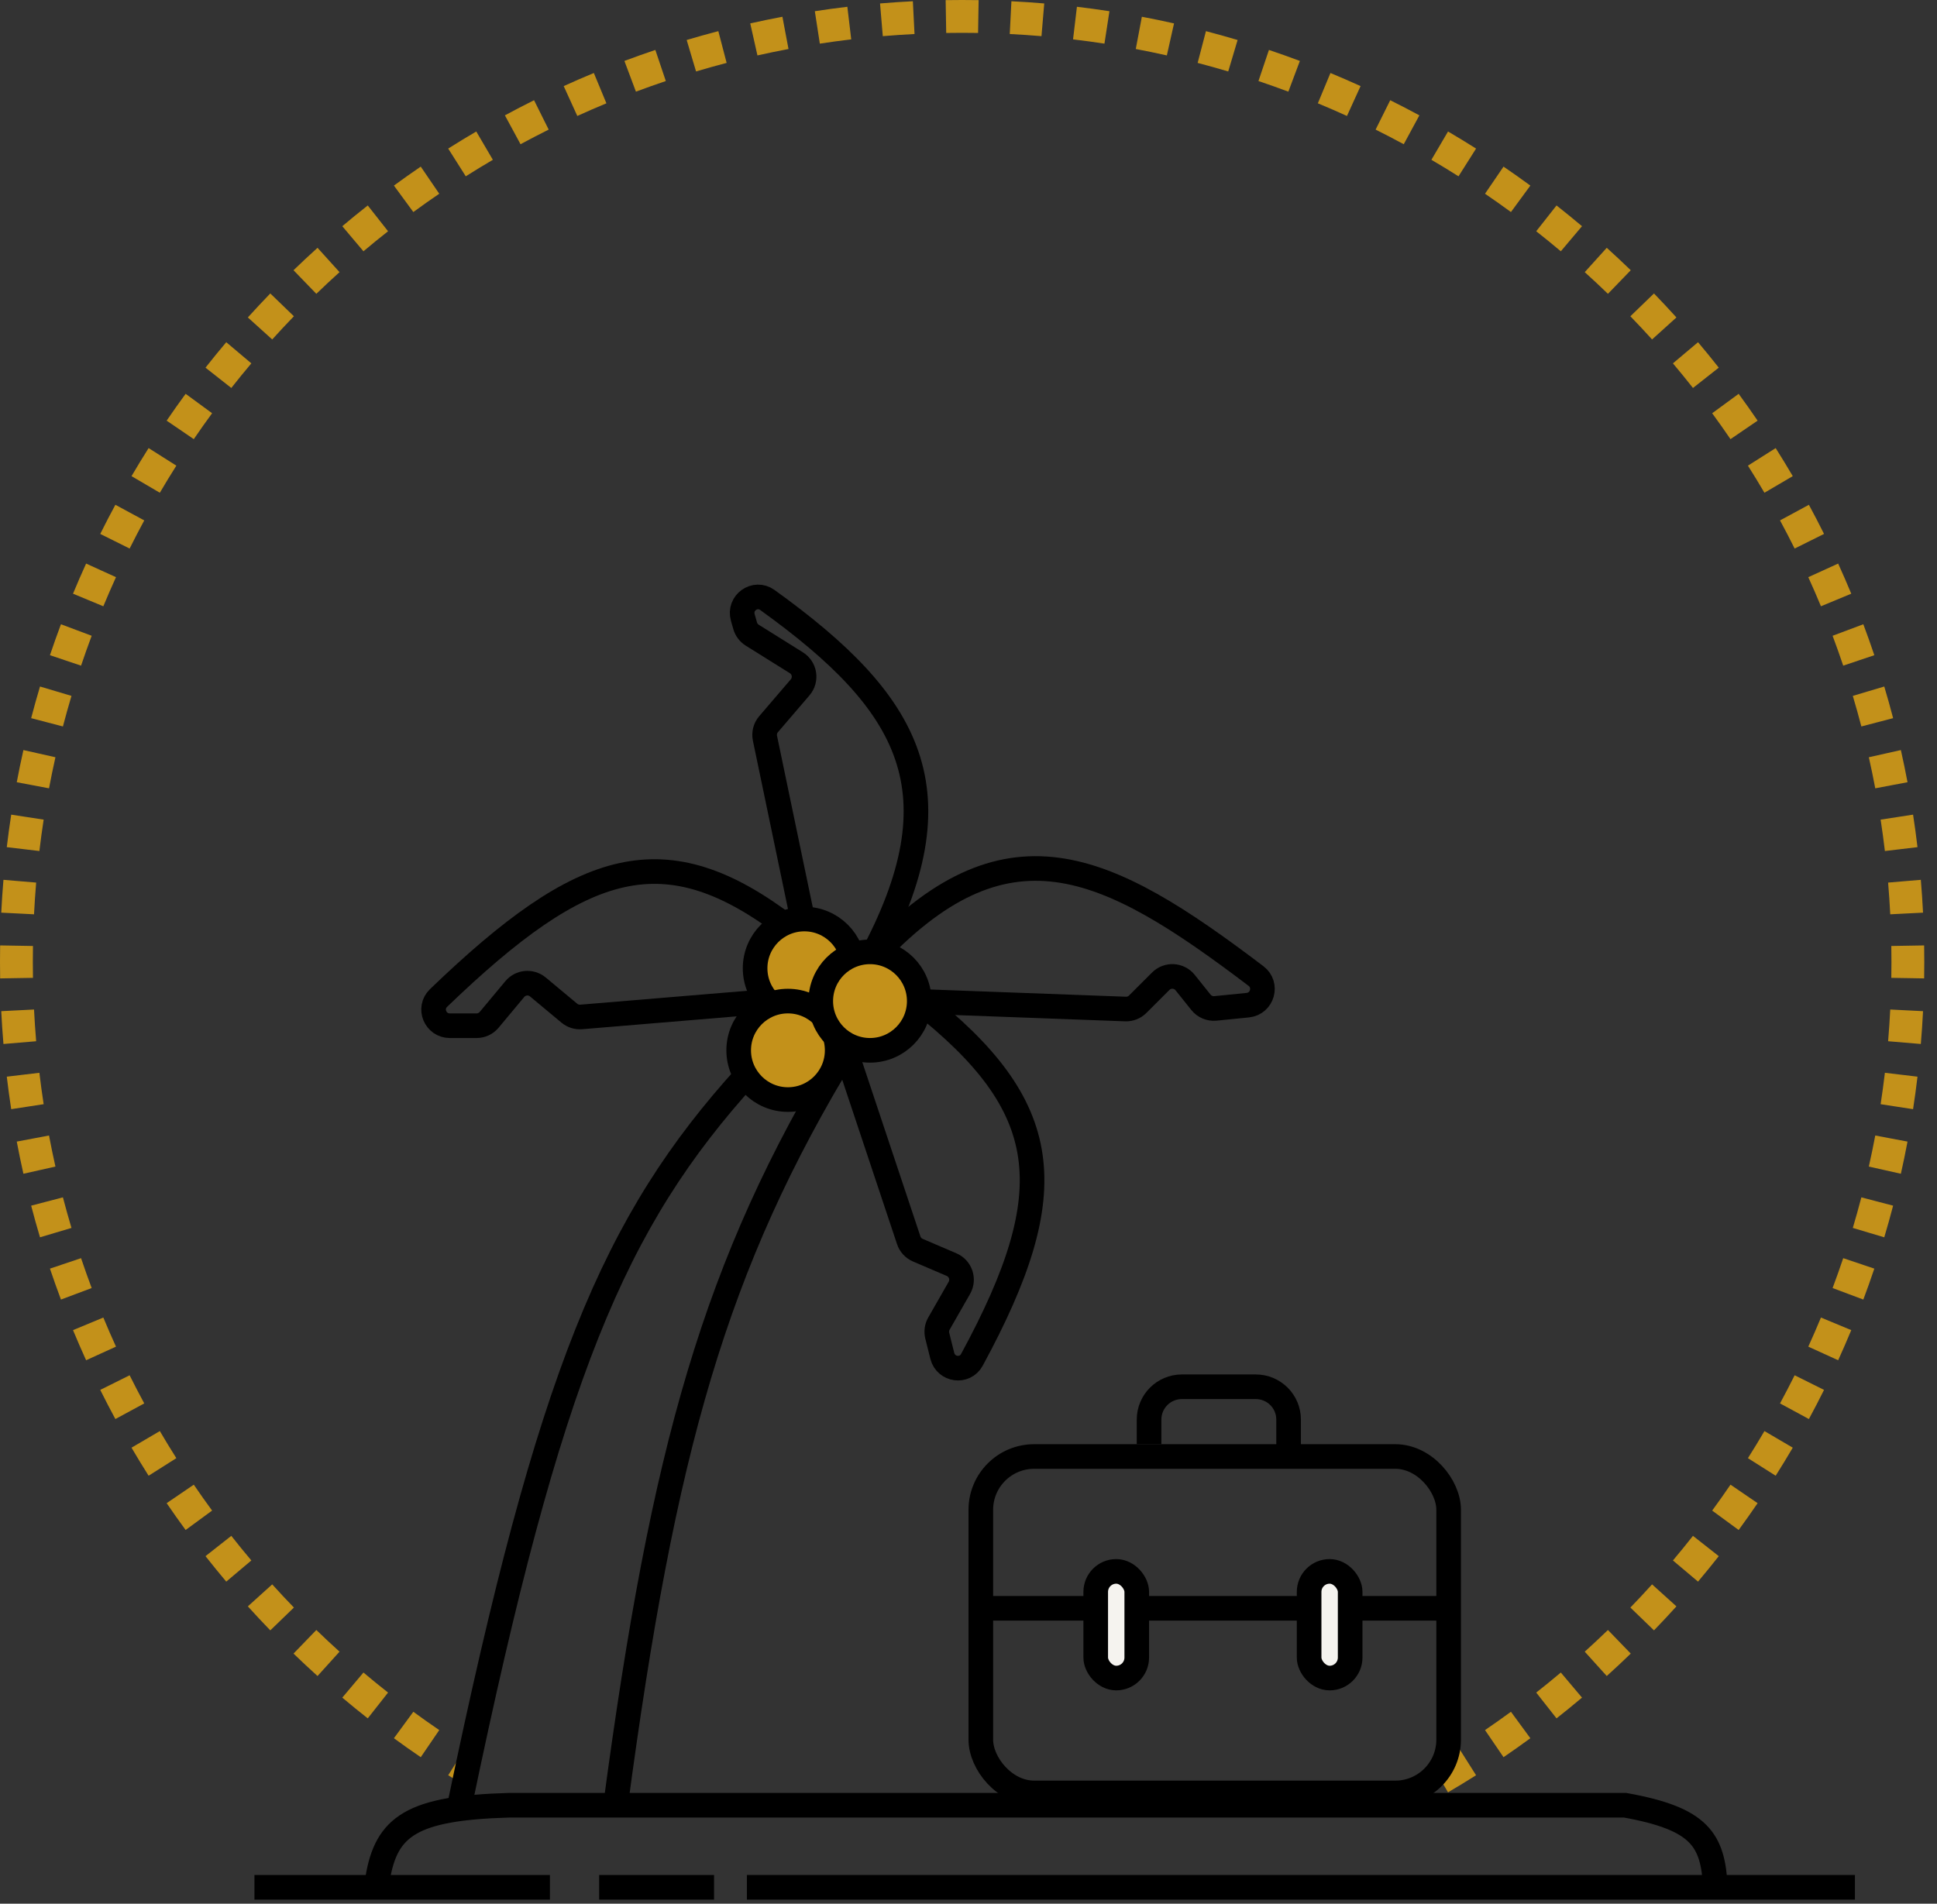<svg width="118" height="116" viewBox="0 0 118 116" fill="none" xmlns="http://www.w3.org/2000/svg">
<rect x="0" y="0" width="118" height="116" fill="#333333" stroke="none"/>
<path d="M15.5 115H33.5" stroke="black" stroke-width="1.5"/>
<path d="M36.5 115H43.5" stroke="black" stroke-width="1.5"/>
<path d="M45.5 115H104.5M113 115H104.5M23 114.5C23.526 111.26 25.096 110.172 31 110H99C103.573 110.82 104.351 112.11 104.5 115" stroke="black" stroke-width="1.5"/>
<path fill-rule="evenodd" clip-rule="evenodd" d="M116.217 59.6L117.217 59.617C117.222 59.283 117.225 58.948 117.225 58.612C117.225 58.277 117.222 57.942 117.217 57.608L116.217 57.625L115.217 57.642C115.222 57.965 115.225 58.288 115.225 58.612C115.225 58.937 115.222 59.261 115.217 59.584L116.217 59.6ZM116.151 55.661L117.149 55.611C117.116 54.941 117.071 54.274 117.015 53.611L116.018 53.695L115.022 53.779C115.076 54.42 115.119 55.065 115.152 55.712L116.151 55.661ZM115.819 51.738L116.812 51.62C116.733 50.956 116.643 50.296 116.542 49.639L115.554 49.791L114.566 49.943C114.663 50.577 114.75 51.215 114.826 51.856L115.819 51.738ZM115.222 47.849L116.204 47.664C116.08 47.006 115.945 46.353 115.799 45.704L114.823 45.923L113.847 46.142C113.988 46.769 114.119 47.4 114.239 48.035L115.222 47.849ZM114.359 44.013L115.327 43.76C115.158 43.113 114.978 42.47 114.787 41.832L113.829 42.117L112.871 42.403C113.055 43.02 113.228 43.641 113.392 44.266L114.359 44.013ZM113.234 40.242L114.182 39.923C113.969 39.29 113.746 38.662 113.512 38.038L112.576 38.389L111.64 38.74C111.865 39.342 112.081 39.949 112.287 40.561L113.234 40.242ZM111.854 36.559L112.777 36.176C112.521 35.559 112.255 34.947 111.979 34.34L111.069 34.755L110.159 35.169C110.426 35.755 110.683 36.346 110.93 36.942L111.854 36.559ZM110.223 32.979L111.118 32.534C110.821 31.936 110.513 31.344 110.196 30.758L109.317 31.234L108.437 31.71C108.743 32.276 109.04 32.847 109.328 33.425L110.223 32.979ZM108.35 29.519L109.213 29.013C108.875 28.437 108.528 27.867 108.172 27.304L107.327 27.839L106.482 28.374C106.826 28.918 107.162 29.468 107.488 30.025L108.35 29.519ZM106.246 26.195L107.072 25.632C106.696 25.08 106.311 24.535 105.917 23.997L105.11 24.589L104.304 25.18C104.684 25.699 105.057 26.226 105.42 26.759L106.246 26.195ZM103.92 23.022L104.706 22.403C104.293 21.879 103.872 21.361 103.442 20.852L102.678 21.496L101.913 22.141C102.328 22.633 102.735 23.133 103.134 23.64L103.92 23.022ZM101.384 20.014L102.126 19.343C101.679 18.848 101.223 18.361 100.759 17.881L100.04 18.576L99.321 19.271C99.769 19.734 100.21 20.205 100.642 20.684L101.384 20.014ZM98.649 17.185L99.344 16.466C98.864 16.002 98.377 15.546 97.882 15.099L97.211 15.841L96.541 16.583C97.02 17.015 97.491 17.456 97.954 17.904L98.649 17.185ZM95.729 14.547L96.374 13.783C95.864 13.353 95.346 12.932 94.822 12.519L94.203 13.305L93.585 14.091C94.092 14.489 94.592 14.897 95.084 15.312L95.729 14.547ZM92.636 12.115L93.228 11.308C92.69 10.914 92.145 10.529 91.593 10.152L91.03 10.979L90.466 11.805C90.999 12.168 91.526 12.54 92.045 12.921L92.636 12.115ZM89.386 9.898L89.921 9.053C89.358 8.697 88.788 8.35 88.212 8.012L87.706 8.875L87.2 9.737C87.757 10.063 88.307 10.399 88.851 10.743L89.386 9.898ZM85.991 7.908L86.467 7.029C85.881 6.712 85.289 6.404 84.691 6.107L84.246 7.002L83.8 7.897C84.378 8.185 84.949 8.482 85.515 8.788L85.991 7.908ZM82.47 6.156L82.885 5.246C82.278 4.97 81.666 4.704 81.049 4.448L80.666 5.371L80.282 6.295C80.879 6.542 81.47 6.799 82.056 7.066L82.47 6.156ZM78.836 4.649L79.187 3.713C78.563 3.479 77.935 3.256 77.302 3.043L76.983 3.991L76.664 4.938C77.276 5.144 77.883 5.36 78.485 5.585L78.836 4.649ZM75.108 3.396L75.393 2.437C74.755 2.247 74.112 2.067 73.465 1.898L73.212 2.866L72.959 3.833C73.584 3.997 74.205 4.17 74.822 4.354L75.108 3.396ZM71.302 2.402L71.521 1.426C70.872 1.28 70.219 1.145 69.561 1.021L69.376 2.003L69.19 2.986C69.825 3.106 70.456 3.237 71.083 3.377L71.302 2.402ZM67.434 1.671L67.586 0.683C66.929 0.582 66.269 0.492 65.605 0.413L65.487 1.406L65.369 2.399C66.01 2.475 66.648 2.562 67.282 2.659L67.434 1.671ZM63.53 1.207L63.614 0.21C62.951 0.154 62.284 0.109 61.614 0.076L61.564 1.074L61.513 2.073C62.16 2.106 62.805 2.149 63.446 2.203L63.53 1.207ZM59.6 1.008L59.617 0.008C59.283 0.003 58.948 0 58.612 0C58.277 0 57.942 0.003 57.608 0.008L57.625 1.008L57.642 2.008C57.965 2.003 58.288 2 58.612 2C58.937 2 59.261 2.003 59.584 2.008L59.6 1.008ZM55.661 1.074L55.611 0.076C54.941 0.109 54.274 0.154 53.611 0.21L53.695 1.207L53.779 2.203C54.42 2.149 55.065 2.106 55.712 2.073L55.661 1.074ZM51.738 1.406L51.62 0.413C50.956 0.492 50.296 0.582 49.639 0.683L49.791 1.671L49.943 2.659C50.577 2.562 51.215 2.475 51.856 2.399L51.738 1.406ZM47.849 2.003L47.664 1.021C47.006 1.145 46.353 1.28 45.704 1.426L45.923 2.402L46.142 3.377C46.769 3.237 47.4 3.106 48.035 2.986L47.849 2.003ZM44.013 2.866L43.76 1.898C43.113 2.067 42.47 2.247 41.832 2.437L42.117 3.396L42.403 4.354C43.02 4.17 43.641 3.997 44.266 3.833L44.013 2.866ZM40.242 3.991L39.923 3.043C39.29 3.256 38.662 3.479 38.038 3.713L38.389 4.649L38.74 5.585C39.342 5.36 39.949 5.144 40.561 4.938L40.242 3.991ZM36.559 5.371L36.176 4.448C35.559 4.704 34.947 4.97 34.34 5.246L34.755 6.156L35.169 7.066C35.755 6.799 36.346 6.542 36.942 6.295L36.559 5.371ZM32.979 7.002L32.534 6.107C31.936 6.404 31.344 6.712 30.758 7.029L31.234 7.908L31.71 8.788C32.276 8.482 32.847 8.185 33.425 7.897L32.979 7.002ZM29.519 8.875L29.013 8.012C28.437 8.35 27.867 8.697 27.304 9.053L27.839 9.898L28.374 10.743C28.918 10.399 29.468 10.063 30.025 9.737L29.519 8.875ZM26.195 10.979L25.632 10.152C25.08 10.529 24.535 10.914 23.997 11.308L24.589 12.115L25.18 12.921C25.699 12.54 26.226 12.168 26.759 11.805L26.195 10.979ZM23.022 13.305L22.403 12.519C21.879 12.932 21.361 13.353 20.852 13.783L21.496 14.547L22.141 15.312C22.633 14.897 23.133 14.489 23.64 14.091L23.022 13.305ZM20.014 15.841L19.343 15.099C18.848 15.546 18.361 16.002 17.881 16.466L18.576 17.185L19.271 17.904C19.734 17.456 20.205 17.015 20.684 16.583L20.014 15.841ZM17.185 18.576L16.466 17.881C16.002 18.361 15.546 18.848 15.099 19.343L15.841 20.014L16.583 20.684C17.015 20.205 17.456 19.734 17.904 19.271L17.185 18.576ZM14.547 21.496L13.783 20.852C13.353 21.361 12.932 21.879 12.519 22.403L13.305 23.022L14.091 23.64C14.489 23.133 14.897 22.633 15.312 22.141L14.547 21.496ZM12.115 24.589L11.308 23.997C10.914 24.535 10.529 25.08 10.152 25.632L10.979 26.195L11.805 26.759C12.168 26.226 12.54 25.699 12.921 25.18L12.115 24.589ZM9.898 27.839L9.053 27.304C8.697 27.867 8.35 28.437 8.012 29.013L8.875 29.519L9.737 30.025C10.063 29.468 10.399 28.918 10.743 28.374L9.898 27.839ZM7.908 31.234L7.029 30.758C6.712 31.344 6.404 31.936 6.107 32.534L7.002 32.979L7.897 33.425C8.185 32.847 8.482 32.276 8.788 31.71L7.908 31.234ZM6.156 34.755L5.246 34.34C4.97 34.947 4.704 35.559 4.448 36.176L5.371 36.559L6.295 36.943C6.542 36.346 6.799 35.755 7.066 35.169L6.156 34.755ZM4.649 38.389L3.713 38.038C3.479 38.662 3.256 39.29 3.043 39.923L3.991 40.242L4.938 40.561C5.144 39.949 5.36 39.342 5.585 38.74L4.649 38.389ZM3.396 42.117L2.437 41.832C2.247 42.47 2.067 43.113 1.898 43.76L2.866 44.013L3.833 44.266C3.997 43.641 4.17 43.02 4.354 42.403L3.396 42.117ZM2.402 45.923L1.426 45.704C1.28 46.353 1.145 47.007 1.021 47.664L2.003 47.849L2.986 48.035C3.106 47.4 3.237 46.769 3.377 46.142L2.402 45.923ZM1.671 49.791L0.683 49.639C0.582 50.296 0.492 50.956 0.413 51.62L1.406 51.738L2.399 51.856C2.475 51.215 2.562 50.577 2.659 49.943L1.671 49.791ZM1.207 53.695L0.21 53.611C0.154 54.274 0.109 54.941 0.076 55.611L1.074 55.661L2.073 55.712C2.106 55.065 2.149 54.42 2.203 53.779L1.207 53.695ZM0 58.612C0 58.277 0.003 57.942 0.008 57.608L1.008 57.625L2.008 57.642C2.003 57.965 2 58.288 2 58.612C2 58.937 2.003 59.261 2.008 59.584L1.008 59.6L0.008 59.617C0.003 59.283 0 58.948 0 58.612ZM1.074 61.564L0.076 61.614C0.109 62.284 0.154 62.951 0.21 63.614L1.207 63.53L2.203 63.446C2.149 62.805 2.106 62.16 2.073 61.513L1.074 61.564ZM1.406 65.487L0.413 65.605C0.492 66.269 0.582 66.929 0.683 67.586L1.671 67.434L2.659 67.282C2.562 66.648 2.475 66.01 2.399 65.369L1.406 65.487ZM2.003 69.376L1.021 69.561C1.145 70.219 1.28 70.872 1.426 71.521L2.402 71.302L3.377 71.083C3.237 70.456 3.106 69.825 2.986 69.19L2.003 69.376ZM2.866 73.212L1.898 73.465C2.067 74.112 2.247 74.755 2.437 75.393L3.396 75.108L4.354 74.822C4.17 74.205 3.997 73.584 3.833 72.959L2.866 73.212ZM3.991 76.983L3.043 77.302C3.256 77.935 3.479 78.563 3.713 79.187L4.649 78.836L5.585 78.485C5.36 77.883 5.144 77.276 4.938 76.664L3.991 76.983ZM5.371 80.666L4.448 81.049C4.704 81.666 4.97 82.278 5.246 82.885L6.156 82.47L7.066 82.056C6.799 81.47 6.542 80.879 6.295 80.282L5.371 80.666ZM7.002 84.246L6.107 84.691C6.404 85.289 6.712 85.881 7.029 86.467L7.908 85.991L8.788 85.515C8.482 84.949 8.185 84.378 7.897 83.8L7.002 84.246ZM8.875 87.706L8.012 88.212C8.35 88.788 8.697 89.358 9.053 89.921L9.898 89.386L10.743 88.851C10.399 88.307 10.063 87.757 9.737 87.2L8.875 87.706ZM10.979 91.03L10.152 91.593C10.529 92.145 10.914 92.69 11.308 93.228L12.115 92.636L12.921 92.045C12.54 91.526 12.168 90.999 11.805 90.466L10.979 91.03ZM13.305 94.203L12.519 94.822C12.932 95.346 13.353 95.864 13.783 96.374L14.547 95.729L15.312 95.084C14.897 94.592 14.489 94.092 14.091 93.585L13.305 94.203ZM16.466 99.344C16.002 98.864 15.546 98.377 15.099 97.882L15.841 97.211L16.583 96.541C17.015 97.02 17.456 97.491 17.904 97.954L17.185 98.649L16.466 99.344ZM18.576 100.04L17.881 100.759C18.361 101.223 18.848 101.679 19.343 102.126L20.014 101.384L20.684 100.642C20.205 100.21 19.734 99.769 19.271 99.321L18.576 100.04ZM21.496 102.678L20.852 103.442C21.361 103.872 21.879 104.293 22.403 104.706L23.022 103.92L23.64 103.134C23.133 102.735 22.633 102.328 22.141 101.913L21.496 102.678ZM24.589 105.11L23.997 105.917C24.535 106.311 25.08 106.696 25.632 107.072L26.195 106.246L26.759 105.42C26.226 105.057 25.699 104.684 25.18 104.304L24.589 105.11ZM27.839 107.327L27.304 108.172C27.535 108.318 27.767 108.462 28 108.605V107.072L27.839 107.327ZM87.732 108.394L88 107.5L87.924 107.056C88.235 106.867 88.544 106.676 88.851 106.482L89.386 107.327L89.921 108.172C89.358 108.528 88.788 108.875 88.212 109.213L87.732 108.394ZM91.03 106.246L91.593 107.072C92.145 106.696 92.69 106.311 93.228 105.917L92.636 105.11L92.045 104.304C91.526 104.684 90.999 105.057 90.466 105.42L91.03 106.246ZM94.203 103.92L94.822 104.706C95.346 104.293 95.864 103.872 96.374 103.442L95.729 102.678L95.084 101.913C94.592 102.328 94.092 102.735 93.585 103.134L94.203 103.92ZM97.211 101.384L97.882 102.126C98.377 101.679 98.864 101.223 99.344 100.759L98.649 100.04L97.954 99.321C97.491 99.769 97.02 100.21 96.541 100.642L97.211 101.384ZM100.04 98.649L100.759 99.344C101.223 98.864 101.679 98.377 102.126 97.882L101.384 97.211L100.642 96.541C100.21 97.02 99.769 97.491 99.321 97.954L100.04 98.649ZM102.678 95.729L103.442 96.374C103.872 95.864 104.293 95.346 104.706 94.822L103.92 94.203L103.134 93.585C102.735 94.092 102.328 94.592 101.913 95.084L102.678 95.729ZM105.11 92.636L105.917 93.228C106.311 92.69 106.696 92.145 107.072 91.593L106.246 91.03L105.42 90.466C105.057 90.999 104.684 91.526 104.304 92.045L105.11 92.636ZM107.327 89.386L108.172 89.921C108.528 89.358 108.875 88.788 109.213 88.212L108.35 87.706L107.488 87.2C107.162 87.757 106.826 88.307 106.482 88.851L107.327 89.386ZM109.317 85.991L110.196 86.467C110.513 85.881 110.821 85.289 111.118 84.691L110.223 84.246L109.328 83.8C109.04 84.378 108.743 84.949 108.437 85.515L109.317 85.991ZM111.069 82.47L111.979 82.885C112.255 82.278 112.521 81.666 112.777 81.049L111.854 80.666L110.93 80.282C110.683 80.879 110.426 81.47 110.159 82.056L111.069 82.47ZM112.576 78.836L113.512 79.187C113.746 78.563 113.969 77.935 114.182 77.302L113.234 76.983L112.287 76.664C112.081 77.276 111.865 77.883 111.64 78.485L112.576 78.836ZM113.829 75.108L114.787 75.393C114.978 74.755 115.158 74.112 115.327 73.465L114.359 73.212L113.392 72.959C113.228 73.584 113.055 74.205 112.871 74.822L113.829 75.108ZM114.823 71.302L115.799 71.521C115.945 70.872 116.08 70.219 116.204 69.561L115.222 69.376L114.239 69.19C114.119 69.825 113.988 70.456 113.847 71.083L114.823 71.302ZM116.812 65.605C116.733 66.269 116.643 66.929 116.542 67.586L115.554 67.434L114.566 67.282C114.663 66.648 114.75 66.01 114.826 65.369L115.819 65.487L116.812 65.605ZM116.018 63.53L117.015 63.614C117.071 62.951 117.116 62.284 117.149 61.614L116.151 61.564L115.152 61.513C115.119 62.16 115.076 62.805 115.022 63.446L116.018 63.53Z" fill="#C3911A"/>
<path d="M28 110C33.472 83.689 37.386 74.442 45.5 65.5M51.5 64C43.533 77.089 40.401 88.295 37.5 110" stroke="black" stroke-width="1.5"/>
<path d="M51 62.5L55.358 75.574C55.448 75.845 55.65 76.064 55.913 76.177L57.969 77.058C58.519 77.294 58.74 77.955 58.444 78.474L57.199 80.651C57.071 80.875 57.035 81.14 57.097 81.39L57.403 82.614C57.621 83.484 58.78 83.646 59.208 82.857C64.825 72.51 64.16 67.419 56 61" stroke="black" stroke-width="1.5"/>
<path d="M47 61.001L35.408 61.966C35.147 61.988 34.887 61.906 34.685 61.738L32.768 60.141C32.344 59.787 31.713 59.844 31.36 60.269L29.8 62.141C29.61 62.369 29.328 62.501 29.032 62.501H27.407C26.517 62.501 26.076 61.427 26.717 60.81C35.529 52.327 40.517 50.788 48 56.501" stroke="black" stroke-width="1.5"/>
<path d="M49 56.5L46.6 44.981C46.537 44.678 46.618 44.362 46.82 44.127L48.743 41.883C49.142 41.418 49.033 40.708 48.514 40.384L45.826 38.704C45.616 38.573 45.462 38.368 45.394 38.13L45.252 37.63C44.995 36.734 45.995 36.017 46.751 36.562C55.5 42.859 58.565 48.229 53 58.5" stroke="black" stroke-width="1.5"/>
<path d="M55.5 61L68.564 61.483C68.842 61.494 69.112 61.388 69.308 61.191L70.71 59.79C71.131 59.368 71.826 59.407 72.198 59.872L73.16 61.075C73.372 61.34 73.704 61.479 74.041 61.446L76.008 61.249C76.907 61.159 77.233 60.018 76.513 59.472C67.316 52.494 61.269 49.539 53 58.5" stroke="black" stroke-width="1.5"/>
<circle cx="49" cy="59" r="3" fill="#C3911A" stroke="black" stroke-width="1.5"/>
<circle cx="48" cy="64" r="3" fill="#C3911A" stroke="black" stroke-width="1.5"/>
<circle cx="53" cy="61" r="3" fill="#C3911A" stroke="black" stroke-width="1.5"/>
<rect x="59.75" y="88.75" width="28.5" height="20.5" rx="3.25" stroke="black" stroke-width="1.5"/>
<path d="M70 88V86.5C70 85.395 70.895 84.5 72 84.5H76.5C77.605 84.5 78.5 85.395 78.5 86.5V88.5" stroke="black" stroke-width="1.5"/>
<path d="M60 98H88.5" stroke="black" stroke-width="1.5"/>
<rect x="66.75" y="95.75" width="2.5" height="6.5" rx="1.25" fill="#F5F3EF" stroke="black" stroke-width="1.5"/>
<rect x="79.75" y="95.75" width="2.5" height="6.5" rx="1.25" fill="#F5F3EF" stroke="black" stroke-width="1.5"/>
</svg>
